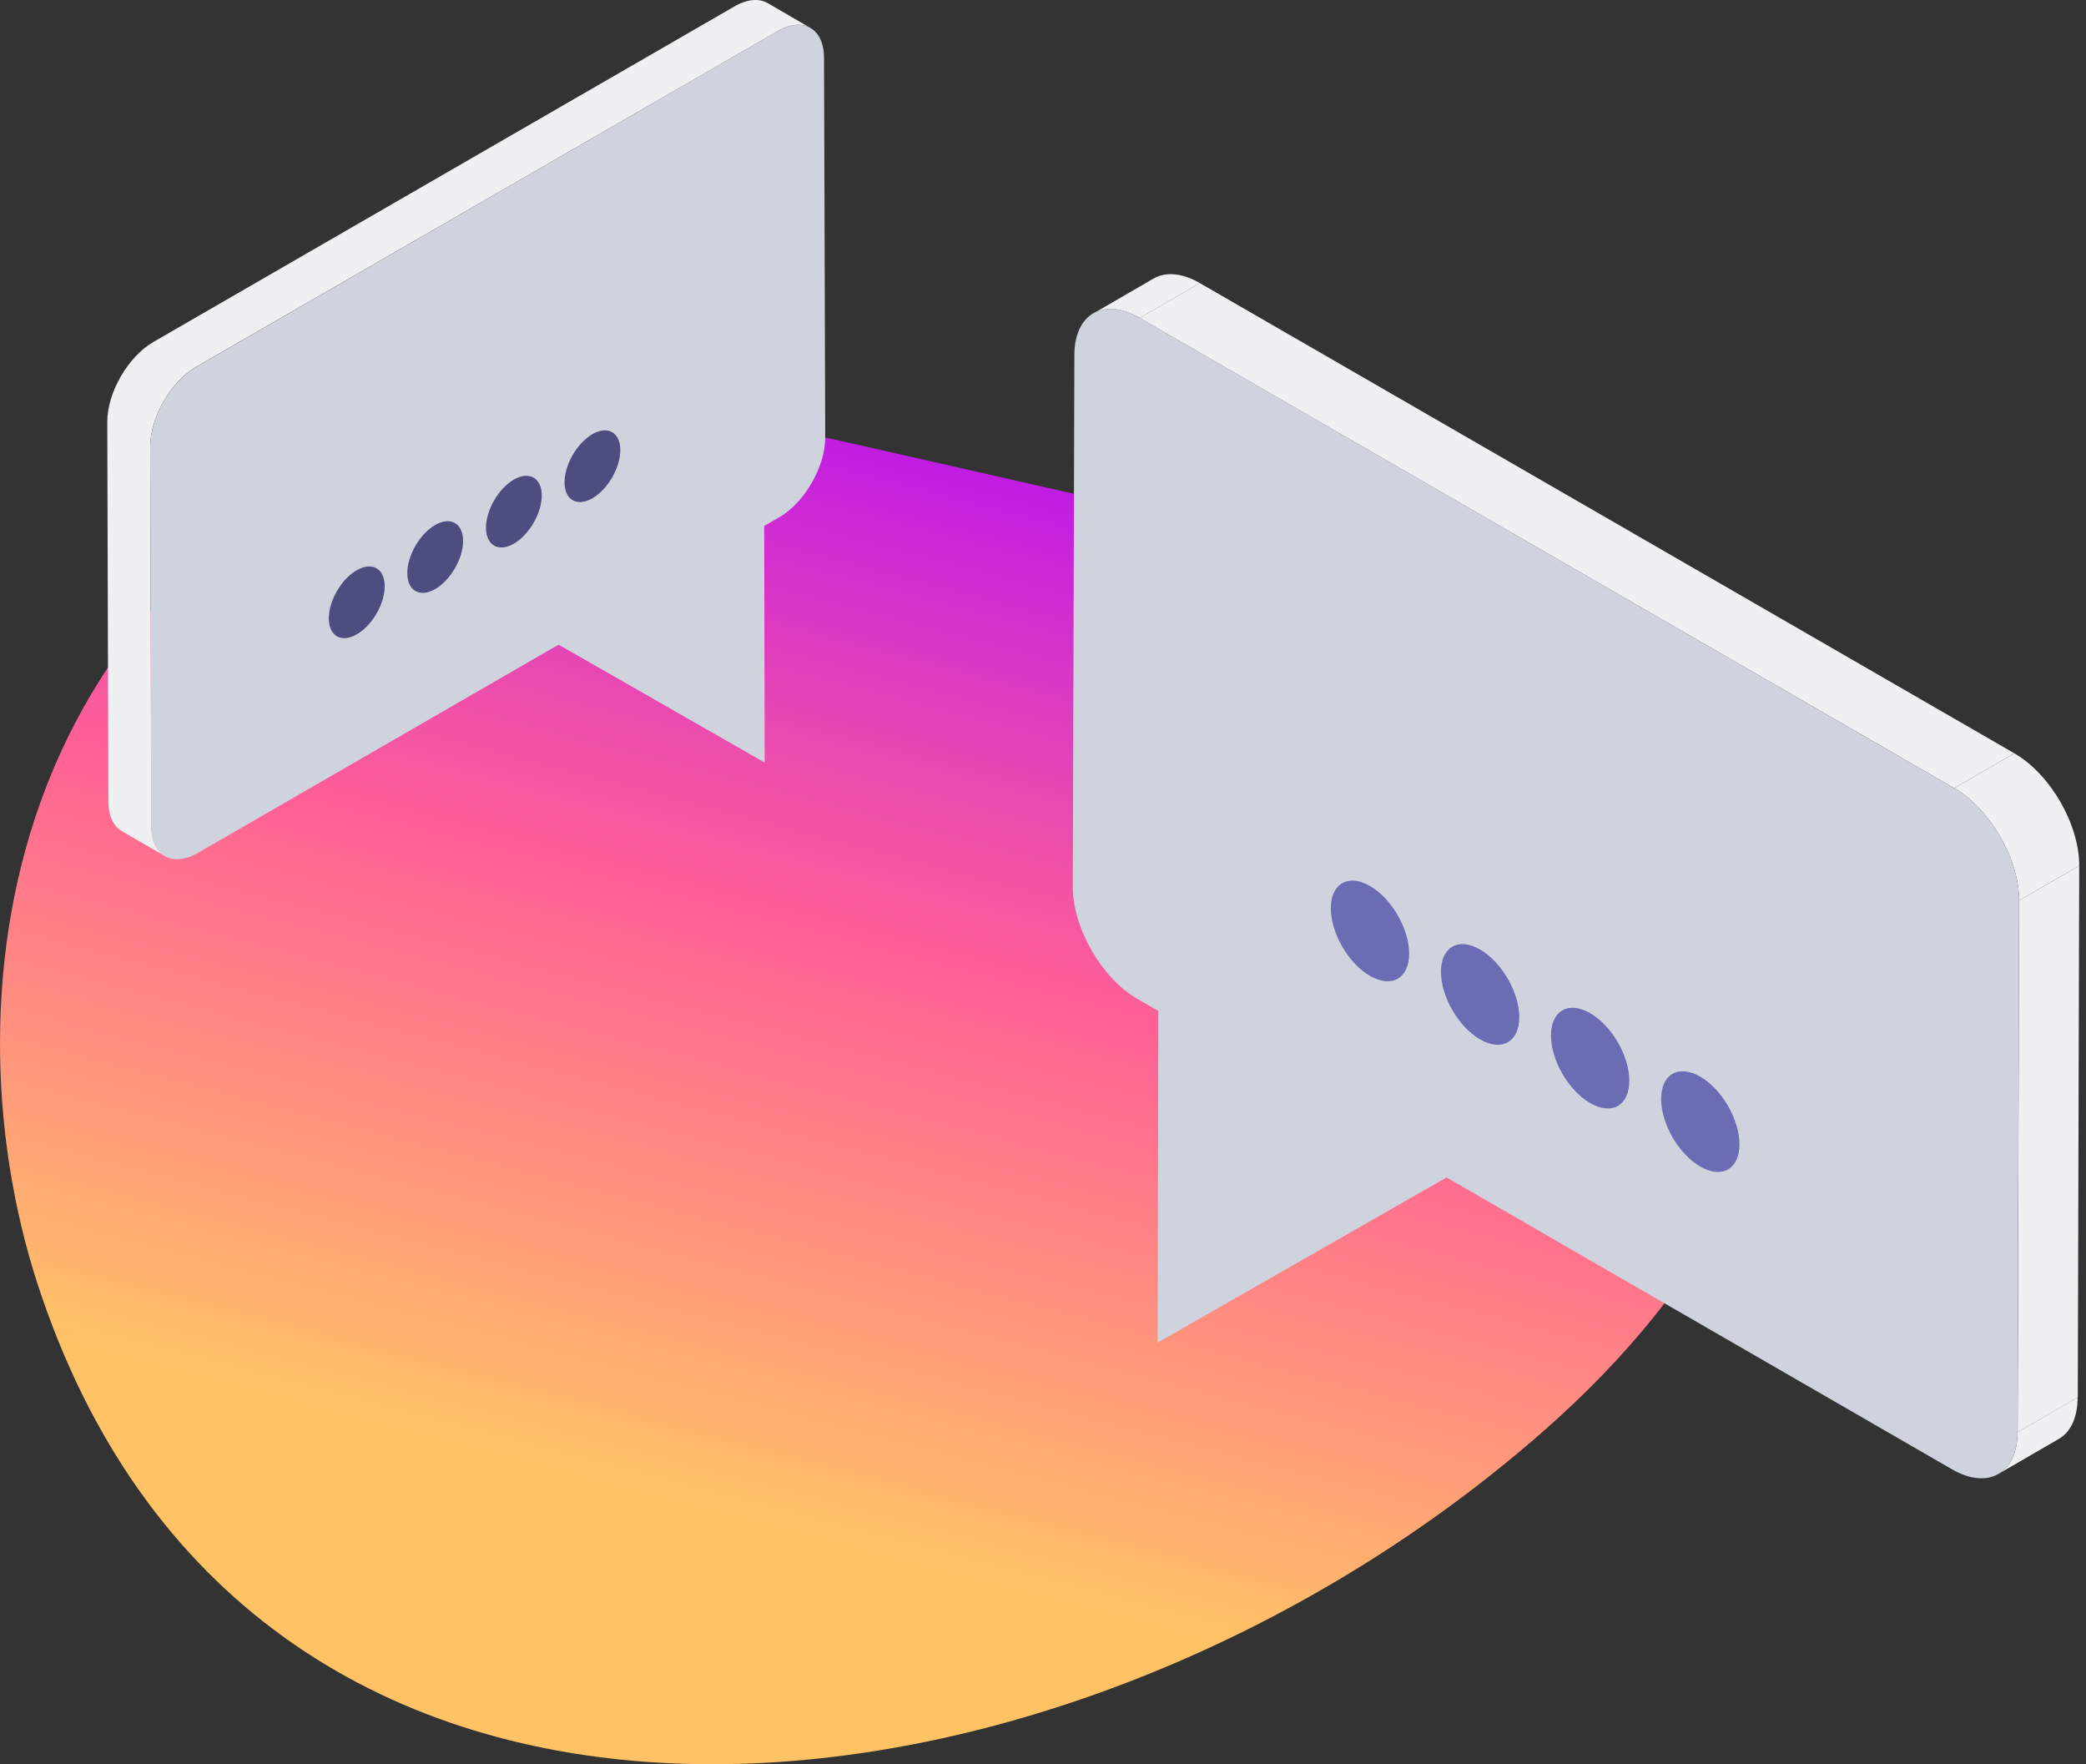 <svg width="175" height="148" viewBox="0 0 175 148" fill="none" xmlns="http://www.w3.org/2000/svg">
<rect x="0" y="0" width="175" height="148" fill="#333333" stroke="none"/>
<path d="M124.86 123.901C131.435 118.713 137.889 112.609 142.907 104.638C147.924 96.679 151.385 86.601 150.966 77.416C150.523 67.624 145.781 60.089 139.817 55.737C133.865 51.385 126.752 49.747 119.759 48.155C104.215 44.628 88.66 41.1 73.117 37.573C61.309 34.893 49.191 32.225 36.533 35.546C23.875 38.879 10.356 49.507 3.961 65.792C-1.511 79.707 -0.841 95.328 3.099 107.547C20.546 161.523 84.6 155.67 124.86 123.901Z" fill="url(#paint0_linear_78_6)"/>
<path d="M91.736 26.288L96.779 23.366C97.768 22.794 99.142 22.871 100.669 23.75L95.626 26.673C94.099 25.794 92.725 25.706 91.736 26.288Z" fill="#EFF0F2"/>
<path d="M172.705 120.717L167.662 123.64C168.64 123.069 169.255 121.86 169.255 120.146L174.298 117.223C174.298 118.937 173.694 120.157 172.705 120.717Z" fill="#EFF0F2"/>
<path d="M169.387 75.546L174.43 72.624L174.31 117.223L169.266 120.146L169.387 75.546Z" fill="#EFF0F2"/>
<path d="M95.615 26.673L100.658 23.75L168.991 63.196L163.948 66.119L95.615 26.673Z" fill="#EFF0F2"/>
<path d="M163.948 66.119L168.991 63.196C172.002 64.932 174.441 69.152 174.43 72.624L169.387 75.546C169.398 72.074 166.959 67.855 163.948 66.119Z" fill="#EFF0F2"/>
<path d="M163.948 66.119C166.959 67.855 169.398 72.074 169.387 75.546L169.255 120.146C169.244 123.607 166.783 125.003 163.772 123.266L121.359 98.775L97.12 112.63L97.175 84.809L95.439 83.809C92.417 82.062 89.989 77.843 90 74.382L90.132 29.782C90.143 26.31 92.593 24.915 95.615 26.662L163.948 66.119Z" fill="#CED3DE"/>
<path d="M118.217 79.996C118.217 82.073 116.744 82.919 114.931 81.865C113.118 80.821 111.646 78.282 111.646 76.195C111.646 74.118 113.118 73.272 114.931 74.327C116.744 75.371 118.217 77.909 118.217 79.996Z" fill="#6B6CB3"/>
<path d="M127.457 85.326C127.457 87.402 125.985 88.248 124.172 87.194C122.359 86.15 120.887 83.612 120.887 81.524C120.887 79.436 122.359 78.601 124.172 79.656C125.985 80.711 127.457 83.249 127.457 85.326Z" fill="#6B6CB3"/>
<path d="M136.687 90.666C136.687 92.742 135.215 93.588 133.402 92.534C131.589 91.49 130.116 88.952 130.116 86.864C130.116 84.787 131.589 83.941 133.402 84.996C135.226 86.04 136.687 88.578 136.687 90.666Z" fill="#6B6CB3"/>
<path d="M145.928 95.995C145.928 98.071 144.456 98.918 142.643 97.863C140.83 96.819 139.357 94.281 139.357 92.193C139.357 90.105 140.83 89.27 142.643 90.325C144.466 91.38 145.928 93.918 145.928 95.995Z" fill="#6B6CB3"/>
<g clip-path="url(#clip0_78_6)">
<path d="M64.4 0.26C63.69 -0.15 62.71 -0.09 61.63 0.53L12.88 28.68C10.74 29.92 8.99 32.93 9 35.41L9.09 67.23C9.09 68.46 9.53 69.32 10.23 69.73L13.83 71.81C13.13 71.4 12.7 70.54 12.69 69.31L12.6 37.49C12.59 35.01 14.33 32 16.48 30.76L65.23 2.62C66.31 1.99 67.3 1.93 68 2.35L64.4 0.26Z" fill="#EFF0F2"/>
<path d="M16.48 30.77C14.33 32.01 12.59 35.02 12.6 37.5L12.69 69.32C12.7 71.79 14.45 72.79 16.6 71.55L46.86 54.08L64.15 63.97L64.11 44.12L65.35 43.41C67.5 42.17 69.24 39.15 69.23 36.68L69.13 4.85C69.12 2.37 67.38 1.38 65.22 2.62L16.48 30.77Z" fill="#CED3DE"/>
<path d="M47.36 40.46C47.36 41.94 48.41 42.54 49.7 41.8C50.99 41.05 52.04 39.24 52.04 37.76C52.04 36.28 50.99 35.68 49.7 36.42C48.41 37.17 47.36 38.98 47.36 40.46Z" fill="#4D4D80"/>
<path d="M40.77 44.27C40.77 45.75 41.82 46.35 43.11 45.61C44.4 44.86 45.45 43.05 45.45 41.57C45.45 40.09 44.4 39.49 43.11 40.23C41.82 40.98 40.77 42.79 40.77 44.27Z" fill="#4D4D80"/>
<path d="M34.17 48.08C34.17 49.56 35.22 50.16 36.51 49.42C37.8 48.67 38.85 46.86 38.85 45.38C38.85 43.9 37.8 43.3 36.51 44.04C35.22 44.78 34.17 46.59 34.17 48.08Z" fill="#4D4D80"/>
<path d="M31.578 51.49C32.498 49.916 32.505 48.209 31.594 47.677C30.684 47.145 29.2 47.988 28.28 49.562C27.36 51.135 27.353 52.842 28.263 53.375C29.174 53.907 30.658 53.063 31.578 51.49Z" fill="#4D4D80"/>
</g>
<defs>
<linearGradient id="paint0_linear_78_6" x1="56.101" y1="149.618" x2="89.8" y2="20.772" gradientUnits="userSpaceOnUse">
<stop offset="0.171" stop-color="#FFC366"/>
<stop offset="0.539" stop-color="#FF6096"/>
<stop offset="0.642" stop-color="#ED4DAC"/>
<stop offset="0.856" stop-color="#BF1BE5"/>
<stop offset="0.947" stop-color="#AA04FF"/>
</linearGradient>
<clipPath id="clip0_78_6">
<rect width="60.23" height="72.07" fill="white" transform="translate(9)"/>
</clipPath>
</defs>
</svg>
